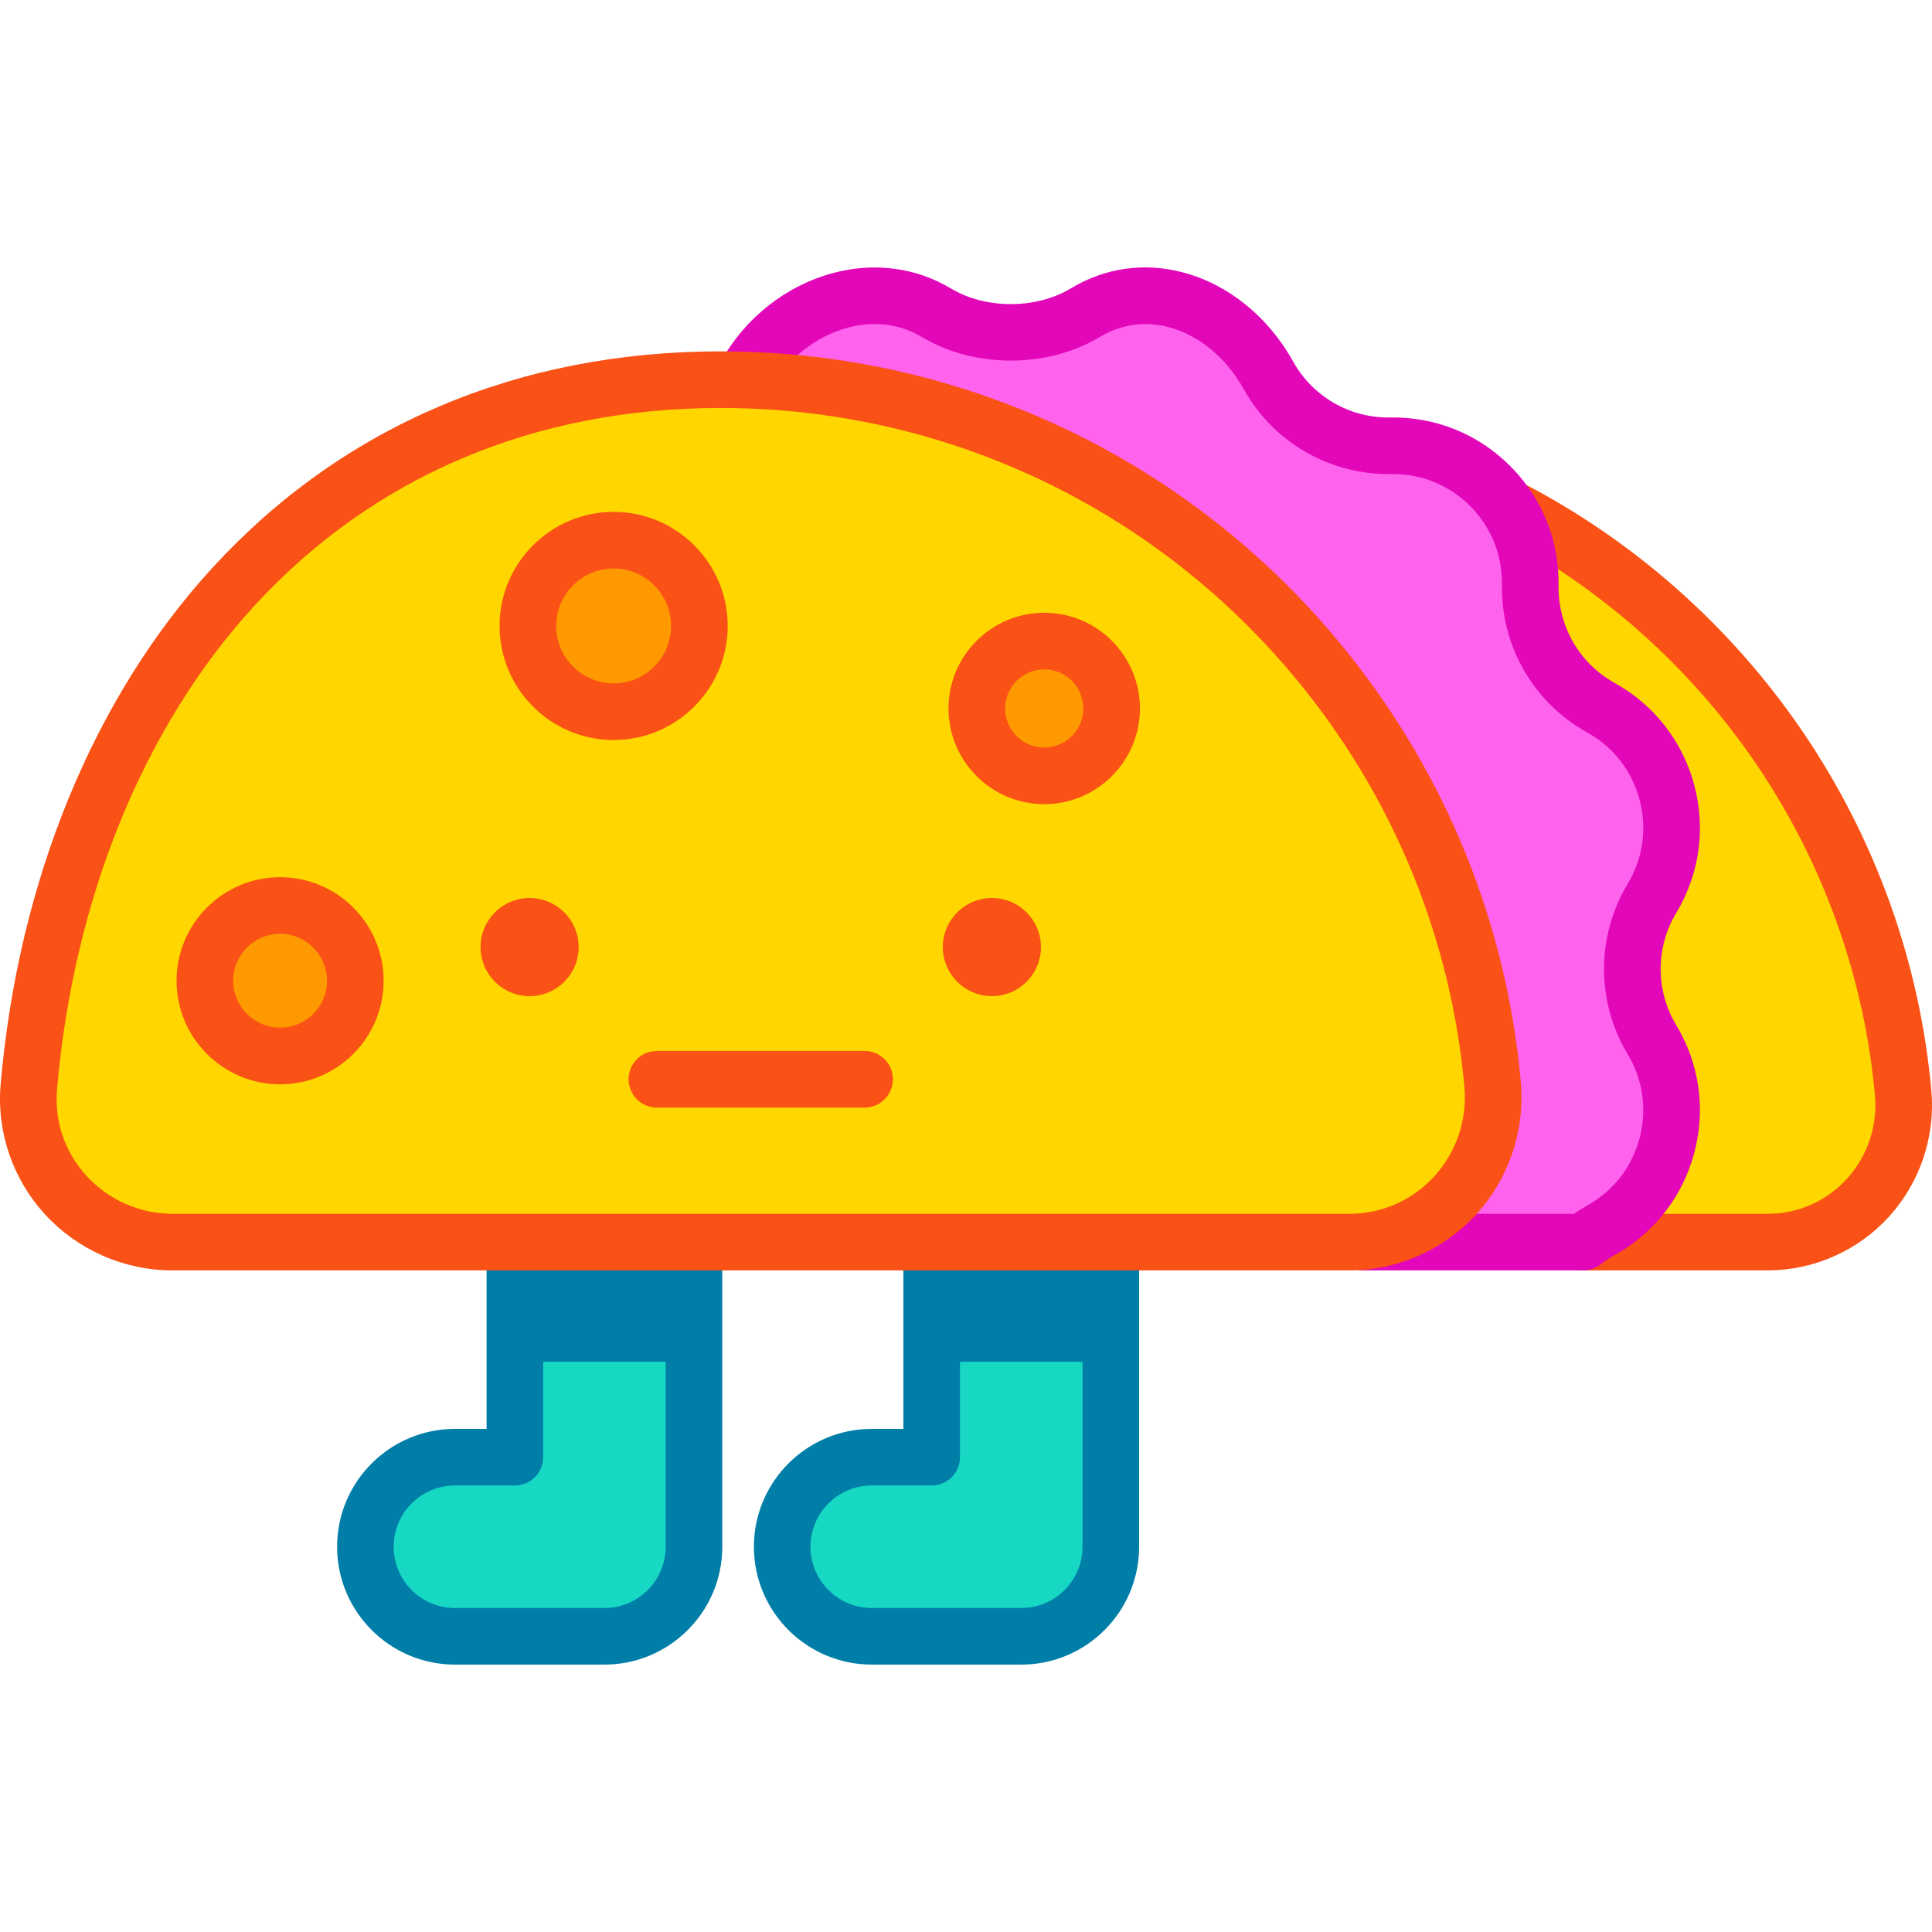 <svg id="Capa_1" enable-background="new 0 0 511.992 511.992" height="512" viewBox="0 0 511.992 511.992" width="512" xmlns="http://www.w3.org/2000/svg"><g><path d="m424.233 326.04.021-.012c17.979-9.988 24.108-32.884 13.523-50.519-6.916-11.522-6.916-25.919 0-37.441 10.585-17.634 4.456-40.53-13.523-50.519l-.021-.012c-11.728-6.515-18.917-18.957-18.706-32.371l.001-.096c.121-7.677-2.142-14.82-6.096-20.742 58.134 29.851 98.844 88.076 104.911 155.279 1.916 21.217-14.643 39.556-35.946 39.556h-48.857c1.471-1.145 3.031-2.199 4.693-3.123z" fill="#ffd600"/><path d="m437.777 275.51c10.585 17.634 4.456 40.53-13.523 50.519l-.021.012c-1.662.923-3.221 1.977-4.693 3.125h-62.006c22.515 0 40.035-19.374 38.017-41.798-7.4-82.236-63.834-151.918-141.728-176.944-18.038-5.798-37.155-9.156-56.978-9.717.26-.426.528-.845.772-1.284l.011-.021c9.988-17.979 32.884-27.108 50.519-16.523 11.522 6.916 27.919 6.916 39.441 0 17.634-10.585 38.53-1.456 48.519 16.523l.012.021c6.515 11.728 18.957 18.917 32.371 18.706l.096-.001c20.536-.323 37.268 16.408 36.944 36.944l-.001.096c-.211 13.414 6.978 25.856 18.706 32.371l.021.012c17.979 9.988 24.108 32.884 13.523 50.519-6.918 11.521-6.918 25.917-.002 37.44z" fill="#ff63ed"/><g><path d="m468.398 336.665h-48.858c-4.142 0-7.5-3.358-7.5-7.5s3.358-7.5 7.5-7.5h48.858c8.107 0 15.583-3.295 21.051-9.279 5.449-5.963 8.155-14.019 7.426-22.103-2.837-31.428-13.785-61.89-31.657-88.095-17.613-25.823-41.545-46.981-69.21-61.187-3.685-1.892-3.83-8.573-3.246-10.098 1.48-3.869 6.413-5.14 10.098-3.246 29.884 15.345 55.733 38.195 74.751 66.079 19.31 28.312 31.137 61.23 34.205 95.198 1.107 12.269-3.009 24.505-11.292 33.57-8.225 9-19.934 14.161-32.126 14.161z" fill="#f95116"/></g><g><path d="m419.54 336.665h-58.417c-4.142 0-7.5-3.358-7.5-7.5s3.358-7.5 7.5-7.5h55.963c1.154-.797 2.326-1.526 3.503-2.181 6.925-3.847 11.851-10.16 13.893-17.787 2.042-7.628.928-15.558-3.136-22.328-8.36-13.928-8.36-31.232 0-45.161 4.064-6.771 5.178-14.7 3.136-22.328-2.038-7.614-6.951-13.918-13.834-17.755-.021-.011-.042-.022-.058-.031-14.172-7.874-22.817-22.835-22.562-39.045.125-7.98-2.876-15.393-8.452-20.969s-13.013-8.578-20.873-8.454c-16.269.263-31.233-8.368-39.114-22.512-.014-.025-.028-.05-.04-.07-4.575-8.235-11.784-14.186-19.777-16.326-6.337-1.697-12.675-.801-18.325 2.591-13.884 8.333-33.277 8.333-47.161 0-7.353-4.414-14.734-3.779-19.629-2.467-8.438 2.259-16.092 8.315-20.473 16.202-.015.026-.041.073-.056.1-2.055 3.596-6.637 4.846-10.233 2.791s-4.846-6.636-2.791-10.233l.012-.021c6.365-11.459 17.193-19.991 29.662-23.329 10.883-2.914 21.974-1.458 31.228 4.096 9.191 5.517 22.532 5.518 31.722 0 9.219-5.533 19.565-6.993 29.924-4.22 11.883 3.181 22.445 11.74 28.986 23.486.014.023.027.047.037.066 5.181 9.327 15.029 15.028 25.697 14.849 12.055-.194 23.339 4.371 31.812 12.844 8.472 8.473 13.034 19.736 12.845 31.716-.169 10.751 5.506 20.586 14.813 25.773.02.011.04.021.055.03 10.488 5.827 17.973 15.418 21.076 27.009s1.411 23.639-4.764 33.926c-5.502 9.167-5.502 20.555 0 29.721 6.175 10.288 7.867 22.336 4.764 33.926s-10.587 21.182-21.076 27.009c-1.265.703-2.518 1.538-3.745 2.495-1.318 1.029-2.941 1.587-4.612 1.587z" fill="#e207b9"/></g><path d="m190.92 100.613c21.943 0 43.074 3.437 62.902 9.81 77.894 25.026 134.328 94.708 141.728 176.944 2.018 22.424-15.502 41.798-38.017 41.798h-223.545-88.283c-22.255 0-39.993-18.973-38.066-41.144 9.012-103.736 74.673-187.408 183.281-187.408z" fill="#ffd600"/><g><path d="m294.374 329.165v80.733c0 13.108-10.626 23.734-23.734 23.734h-39.617c-13.108 0-23.734-10.626-23.734-23.734s10.626-23.734 23.734-23.734h15.883v-56.999z" fill="#17d9c3"/></g><g><path d="m183.915 329.165v80.733c0 13.108-10.626 23.734-23.734 23.734h-39.617c-13.108 0-23.734-10.626-23.734-23.734s10.626-23.734 23.734-23.734h15.883v-56.999z" fill="#17d9c3"/></g><g fill="#f90"><circle cx="162.616" cy="165.88" r="22.726"/><circle cx="276.724" cy="187.744" r="17.862"/><circle cx="74.228" cy="259.901" r="19.939"/></g><g><g><path d="m270.64 441.131h-39.617c-17.223 0-31.234-14.011-31.234-31.233 0-17.223 14.011-31.234 31.234-31.234h8.383v-46.499c0-4.142 3.358-7.5 7.5-7.5s7.5 3.358 7.5 7.5v53.999c0 4.142-3.358 7.5-7.5 7.5h-15.883c-8.951 0-16.234 7.283-16.234 16.234s7.283 16.233 16.234 16.233h39.617c8.951 0 16.234-7.282 16.234-16.233v-77.733c0-4.142 3.358-7.5 7.5-7.5s7.5 3.358 7.5 7.5v77.733c0 17.222-14.012 31.233-31.234 31.233z" fill="#007ea8"/></g></g><g><g><path d="m160.181 441.131h-39.617c-17.222 0-31.233-14.011-31.233-31.233 0-17.223 14.011-31.234 31.233-31.234h8.383v-45.499c0-4.142 3.358-7.5 7.5-7.5s7.5 3.358 7.5 7.5v52.999c0 4.142-3.358 7.5-7.5 7.5h-15.883c-8.951 0-16.233 7.283-16.233 16.234s7.282 16.233 16.233 16.233h39.617c8.951 0 16.233-7.282 16.233-16.233v-76.733c0-4.142 3.358-7.5 7.5-7.5s7.5 3.358 7.5 7.5v76.733c.001 17.222-14.011 31.233-31.233 31.233z" fill="#007ea8"/></g></g><path d="m136.448 329.165h47.467v31.715h-47.467z" fill="#007ea8"/><path d="m246.906 329.165h47.467v31.715h-47.467z" fill="#007ea8"/><g><path d="m357.533 336.665h-311.828c-12.813 0-25.129-5.417-33.79-14.863-8.557-9.333-12.839-21.882-11.749-34.431 4.689-53.979 24.663-102.643 56.24-137.029 34.382-37.44 80.896-57.23 134.513-57.23 22.267 0 44.202 3.422 65.197 10.17 39.718 12.761 74.592 36.78 100.851 69.46 26.373 32.823 42.297 72.227 46.052 113.951 1.156 12.841-3.156 25.647-11.83 35.137-8.616 9.428-20.883 14.835-33.656 14.835zm-166.613-228.553c-49.305 0-91.999 18.111-123.465 52.376-29.35 31.96-47.939 77.483-52.344 128.181-.738 8.495 2.054 16.661 7.861 22.995 5.827 6.355 14.113 10 22.733 10h311.828c8.697 0 16.718-3.535 22.585-9.954 5.839-6.388 8.741-15.016 7.962-23.672-3.489-38.771-18.291-75.39-42.806-105.9-24.415-30.385-56.832-52.715-93.747-64.575-19.509-6.271-39.901-9.451-60.607-9.451z" fill="#f95116"/></g><circle cx="140.345" cy="250.981" fill="#f95116" r="12.997"/><g><path d="m229.124 293.512h-55.043c-4.142 0-7.5-3.358-7.5-7.5s3.358-7.5 7.5-7.5h55.043c4.142 0 7.5 3.358 7.5 7.5s-3.358 7.5-7.5 7.5z" fill="#f95116"/></g><circle cx="262.859" cy="250.981" fill="#f95116" r="12.997"/><g><path d="m162.616 196.106c-16.667 0-30.227-13.56-30.227-30.227s13.56-30.227 30.227-30.227 30.227 13.56 30.227 30.227-13.56 30.227-30.227 30.227zm0-45.453c-8.396 0-15.227 6.831-15.227 15.227s6.831 15.227 15.227 15.227 15.227-6.831 15.227-15.227-6.831-15.227-15.227-15.227z" fill="#f95116"/></g><g><path d="m276.724 213.106c-13.984 0-25.362-11.377-25.362-25.362s11.377-25.362 25.362-25.362 25.362 11.377 25.362 25.362-11.377 25.362-25.362 25.362zm0-35.724c-5.713 0-10.362 4.648-10.362 10.362s4.648 10.362 10.362 10.362 10.362-4.648 10.362-10.362-4.648-10.362-10.362-10.362z" fill="#f95116"/></g><g><path d="m74.228 287.34c-15.13 0-27.439-12.309-27.439-27.439s12.309-27.439 27.439-27.439 27.439 12.309 27.439 27.439c.001 15.13-12.308 27.439-27.439 27.439zm0-39.878c-6.859 0-12.439 5.58-12.439 12.439s5.58 12.439 12.439 12.439 12.439-5.58 12.439-12.439c.001-6.859-5.579-12.439-12.439-12.439z" fill="#f95116"/></g></g></svg>